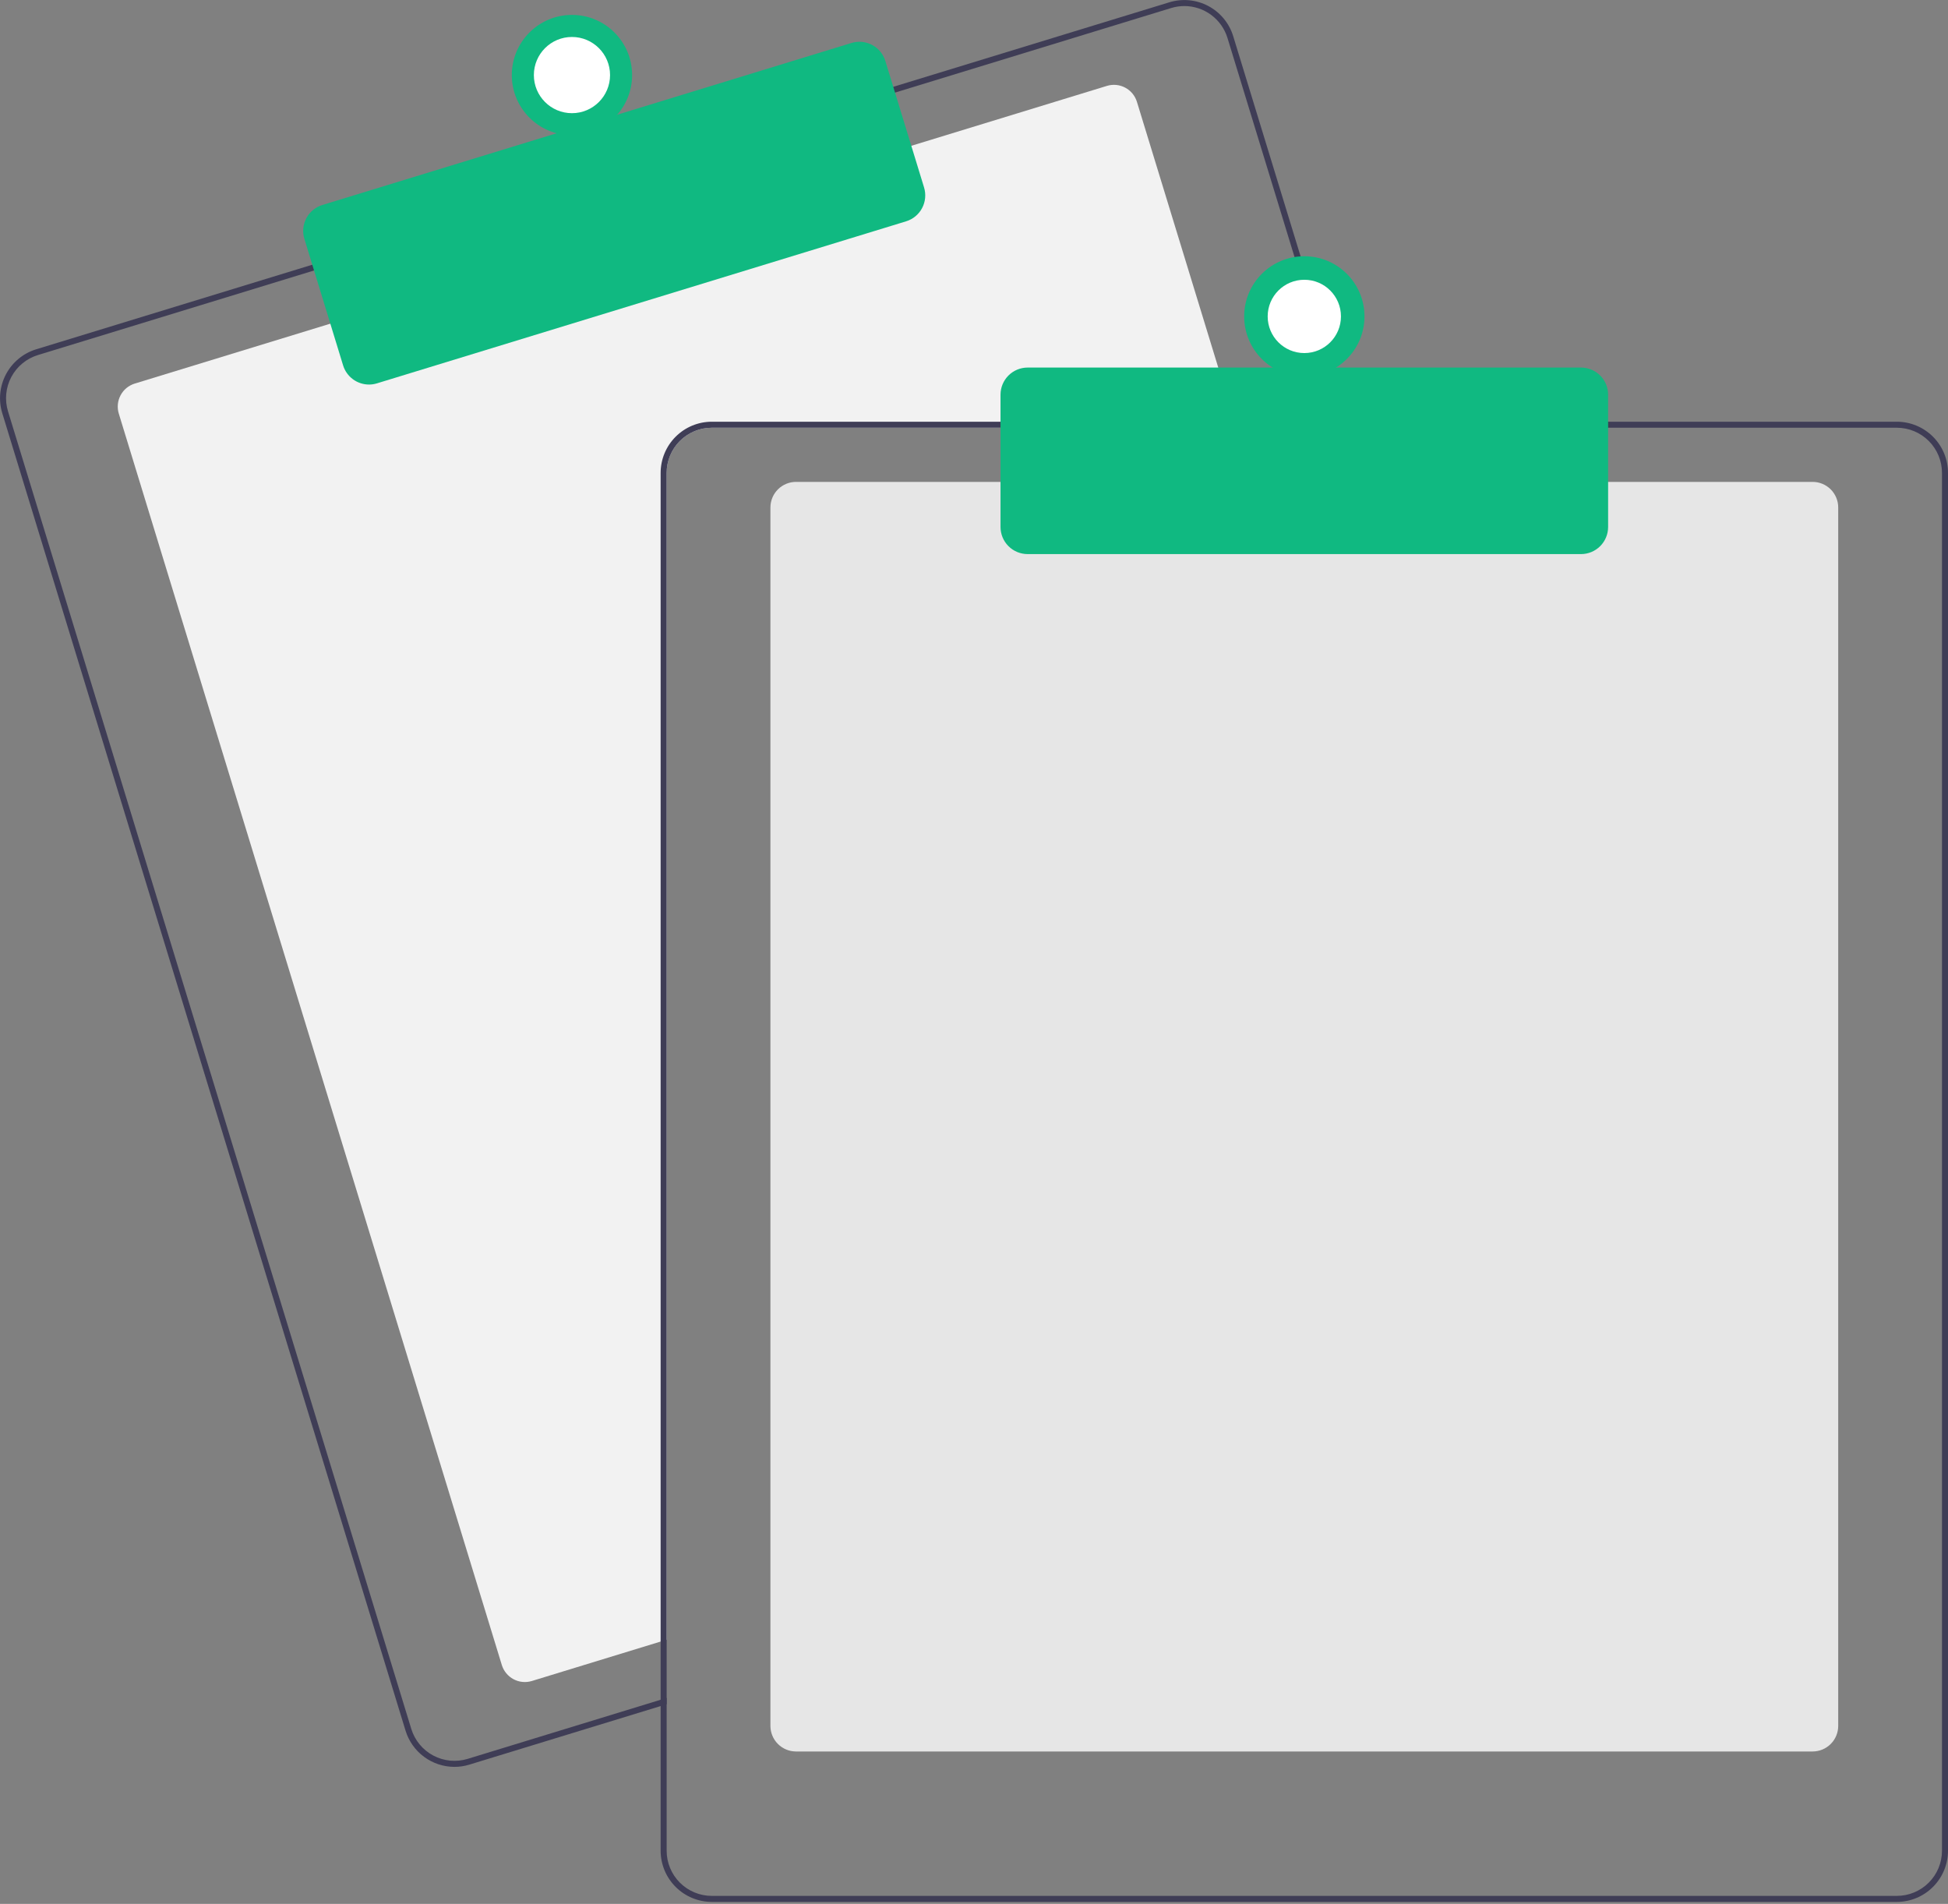<svg width="350" height="342" viewBox="0 0 350 342" fill="none" xmlns="http://www.w3.org/2000/svg">
    <rect x="0" y="0" width="350" height="342" fill="#808080" stroke="none"/>
    <g clip-path="url(#clip0_400_312)">
        <path d="M222.194 76.835H127.885C125.735 76.837 123.675 77.692 122.155 79.212C120.636 80.731 119.781 82.792 119.778 84.941V294.546L118.697 294.876L95.562 301.961C94.465 302.295 93.281 302.181 92.269 301.643C91.257 301.105 90.499 300.187 90.163 299.091L21.345 74.3C21.01 73.204 21.124 72.019 21.662 71.007C22.2 69.994 23.118 69.237 24.215 68.901L59.867 57.984L163.223 26.348L198.875 15.431C199.417 15.264 199.988 15.206 200.553 15.259C201.118 15.313 201.667 15.478 202.168 15.744C202.67 16.01 203.114 16.372 203.475 16.81C203.837 17.248 204.108 17.753 204.274 18.296L221.865 75.754L222.194 76.835Z" fill="#F2F2F2"/>
        <path d="M242.776 75.757L221.575 6.507C221.222 5.353 220.646 4.28 219.878 3.349C219.111 2.418 218.167 1.648 217.102 1.082C216.036 0.515 214.87 0.165 213.668 0.05C212.467 -0.065 211.255 0.057 210.102 0.411L159.977 15.754L56.626 47.395L6.502 62.744C4.173 63.459 2.224 65.068 1.081 67.219C-0.062 69.37 -0.305 71.887 0.406 74.217L72.866 310.886C73.443 312.767 74.608 314.413 76.19 315.583C77.771 316.753 79.686 317.385 81.654 317.387C82.564 317.388 83.469 317.251 84.339 316.982L118.7 306.465L119.781 306.13V305.001L118.7 305.33L84.021 315.95C81.965 316.576 79.745 316.362 77.848 315.354C75.95 314.346 74.53 312.626 73.898 310.573L1.444 73.898C1.131 72.88 1.022 71.811 1.123 70.751C1.224 69.691 1.533 68.662 2.032 67.722C2.532 66.781 3.212 65.949 4.033 65.272C4.855 64.595 5.802 64.086 6.821 63.776L56.945 48.428L160.296 16.791L210.421 1.443C211.193 1.207 211.996 1.087 212.804 1.086C214.537 1.09 216.224 1.649 217.616 2.681C219.009 3.713 220.035 5.163 220.543 6.82L241.647 75.757L241.982 76.838H243.106L242.776 75.757Z" fill="#3F3D56"/>
        <path d="M66.3 69.078C65.258 69.077 64.245 68.743 63.407 68.123C62.569 67.504 61.952 66.633 61.646 65.637L54.685 42.9C54.498 42.29 54.433 41.648 54.494 41.012C54.555 40.376 54.741 39.759 55.041 39.195C55.34 38.63 55.748 38.131 56.241 37.725C56.734 37.318 57.302 37.013 57.912 36.826L152.995 7.716C154.228 7.34 155.56 7.468 156.699 8.073C157.838 8.678 158.691 9.71 159.069 10.943L166.03 33.68C166.406 34.914 166.278 36.246 165.673 37.385C165.068 38.524 164.036 39.376 162.804 39.755L67.721 68.864C67.261 69.006 66.782 69.078 66.3 69.078Z" fill="#10B981"/>
        <path d="M102.764 24.295C108.733 24.295 113.572 19.456 113.572 13.486C113.572 7.517 108.733 2.678 102.764 2.678C96.794 2.678 91.955 7.517 91.955 13.486C91.955 19.456 96.794 24.295 102.764 24.295Z" fill="#10B981"/>
        <path d="M102.764 20.331C106.544 20.331 109.609 17.266 109.609 13.486C109.609 9.706 106.544 6.642 102.764 6.642C98.984 6.642 95.92 9.706 95.92 13.486C95.92 17.266 98.984 20.331 102.764 20.331Z" fill="white"/>
        <path d="M325.682 314.622H143.017C141.799 314.621 140.631 314.136 139.77 313.275C138.909 312.414 138.425 311.246 138.423 310.029V91.156C138.425 89.938 138.909 88.771 139.77 87.909C140.631 87.048 141.799 86.564 143.017 86.562H325.682C326.899 86.564 328.067 87.048 328.928 87.909C329.789 88.771 330.274 89.938 330.275 91.156V310.029C330.274 311.246 329.789 312.414 328.928 313.275C328.067 314.136 326.899 314.621 325.682 314.622Z" fill="#E6E6E6"/>
        <path d="M241.644 75.754H127.884C125.449 75.757 123.114 76.726 121.392 78.449C119.67 80.171 118.7 82.506 118.697 84.941V305.327L119.778 304.997V84.941C119.78 82.792 120.635 80.732 122.155 79.212C123.675 77.692 125.735 76.837 127.884 76.835H241.979L241.644 75.754ZM340.813 75.754H127.884C125.449 75.757 123.114 76.726 121.392 78.449C119.67 80.171 118.7 82.506 118.697 84.941V332.456C118.7 334.891 119.67 337.226 121.392 338.948C123.114 340.671 125.449 341.64 127.884 341.643H340.813C343.248 341.64 345.583 340.671 347.305 338.948C349.028 337.226 349.997 334.891 350 332.456V84.941C349.997 82.506 349.028 80.171 347.305 78.449C345.583 76.726 343.248 75.757 340.813 75.754ZM348.919 332.456C348.917 334.605 348.062 336.665 346.542 338.185C345.022 339.705 342.962 340.56 340.813 340.562H127.884C125.735 340.56 123.675 339.705 122.155 338.185C120.635 336.665 119.78 334.605 119.778 332.456V84.941C119.78 82.792 120.635 80.732 122.155 79.212C123.675 77.692 125.735 76.837 127.884 76.835H340.813C342.962 76.837 345.022 77.692 346.542 79.212C348.062 80.732 348.917 82.792 348.919 84.941V332.456Z" fill="#3F3D56"/>
        <path d="M284.068 99.533H184.63C183.34 99.531 182.104 99.019 181.192 98.107C180.28 97.195 179.767 95.959 179.766 94.669V70.89C179.767 69.601 180.28 68.364 181.192 67.453C182.104 66.541 183.34 66.028 184.63 66.026H284.068C285.358 66.028 286.594 66.541 287.506 67.453C288.417 68.364 288.93 69.601 288.932 70.89V94.669C288.93 95.959 288.418 97.195 287.506 98.107C286.594 99.019 285.358 99.531 284.068 99.533Z" fill="#10B981"/>
        <path d="M234.349 67.647C240.318 67.647 245.158 62.808 245.158 56.839C245.158 50.869 240.318 46.03 234.349 46.03C228.38 46.03 223.541 50.869 223.541 56.839C223.541 62.808 228.38 67.647 234.349 67.647Z" fill="#10B981"/>
        <path d="M234.349 63.422C237.985 63.422 240.932 60.475 240.932 56.839C240.932 53.203 237.985 50.255 234.349 50.255C230.713 50.255 227.766 53.203 227.766 56.839C227.766 60.475 230.713 63.422 234.349 63.422Z" fill="white"/>
    </g>
    <defs>
        <clipPath id="clip0_400_312">
            <rect width="350" height="341.643" fill="white"/>
        </clipPath>
    </defs>
</svg>
